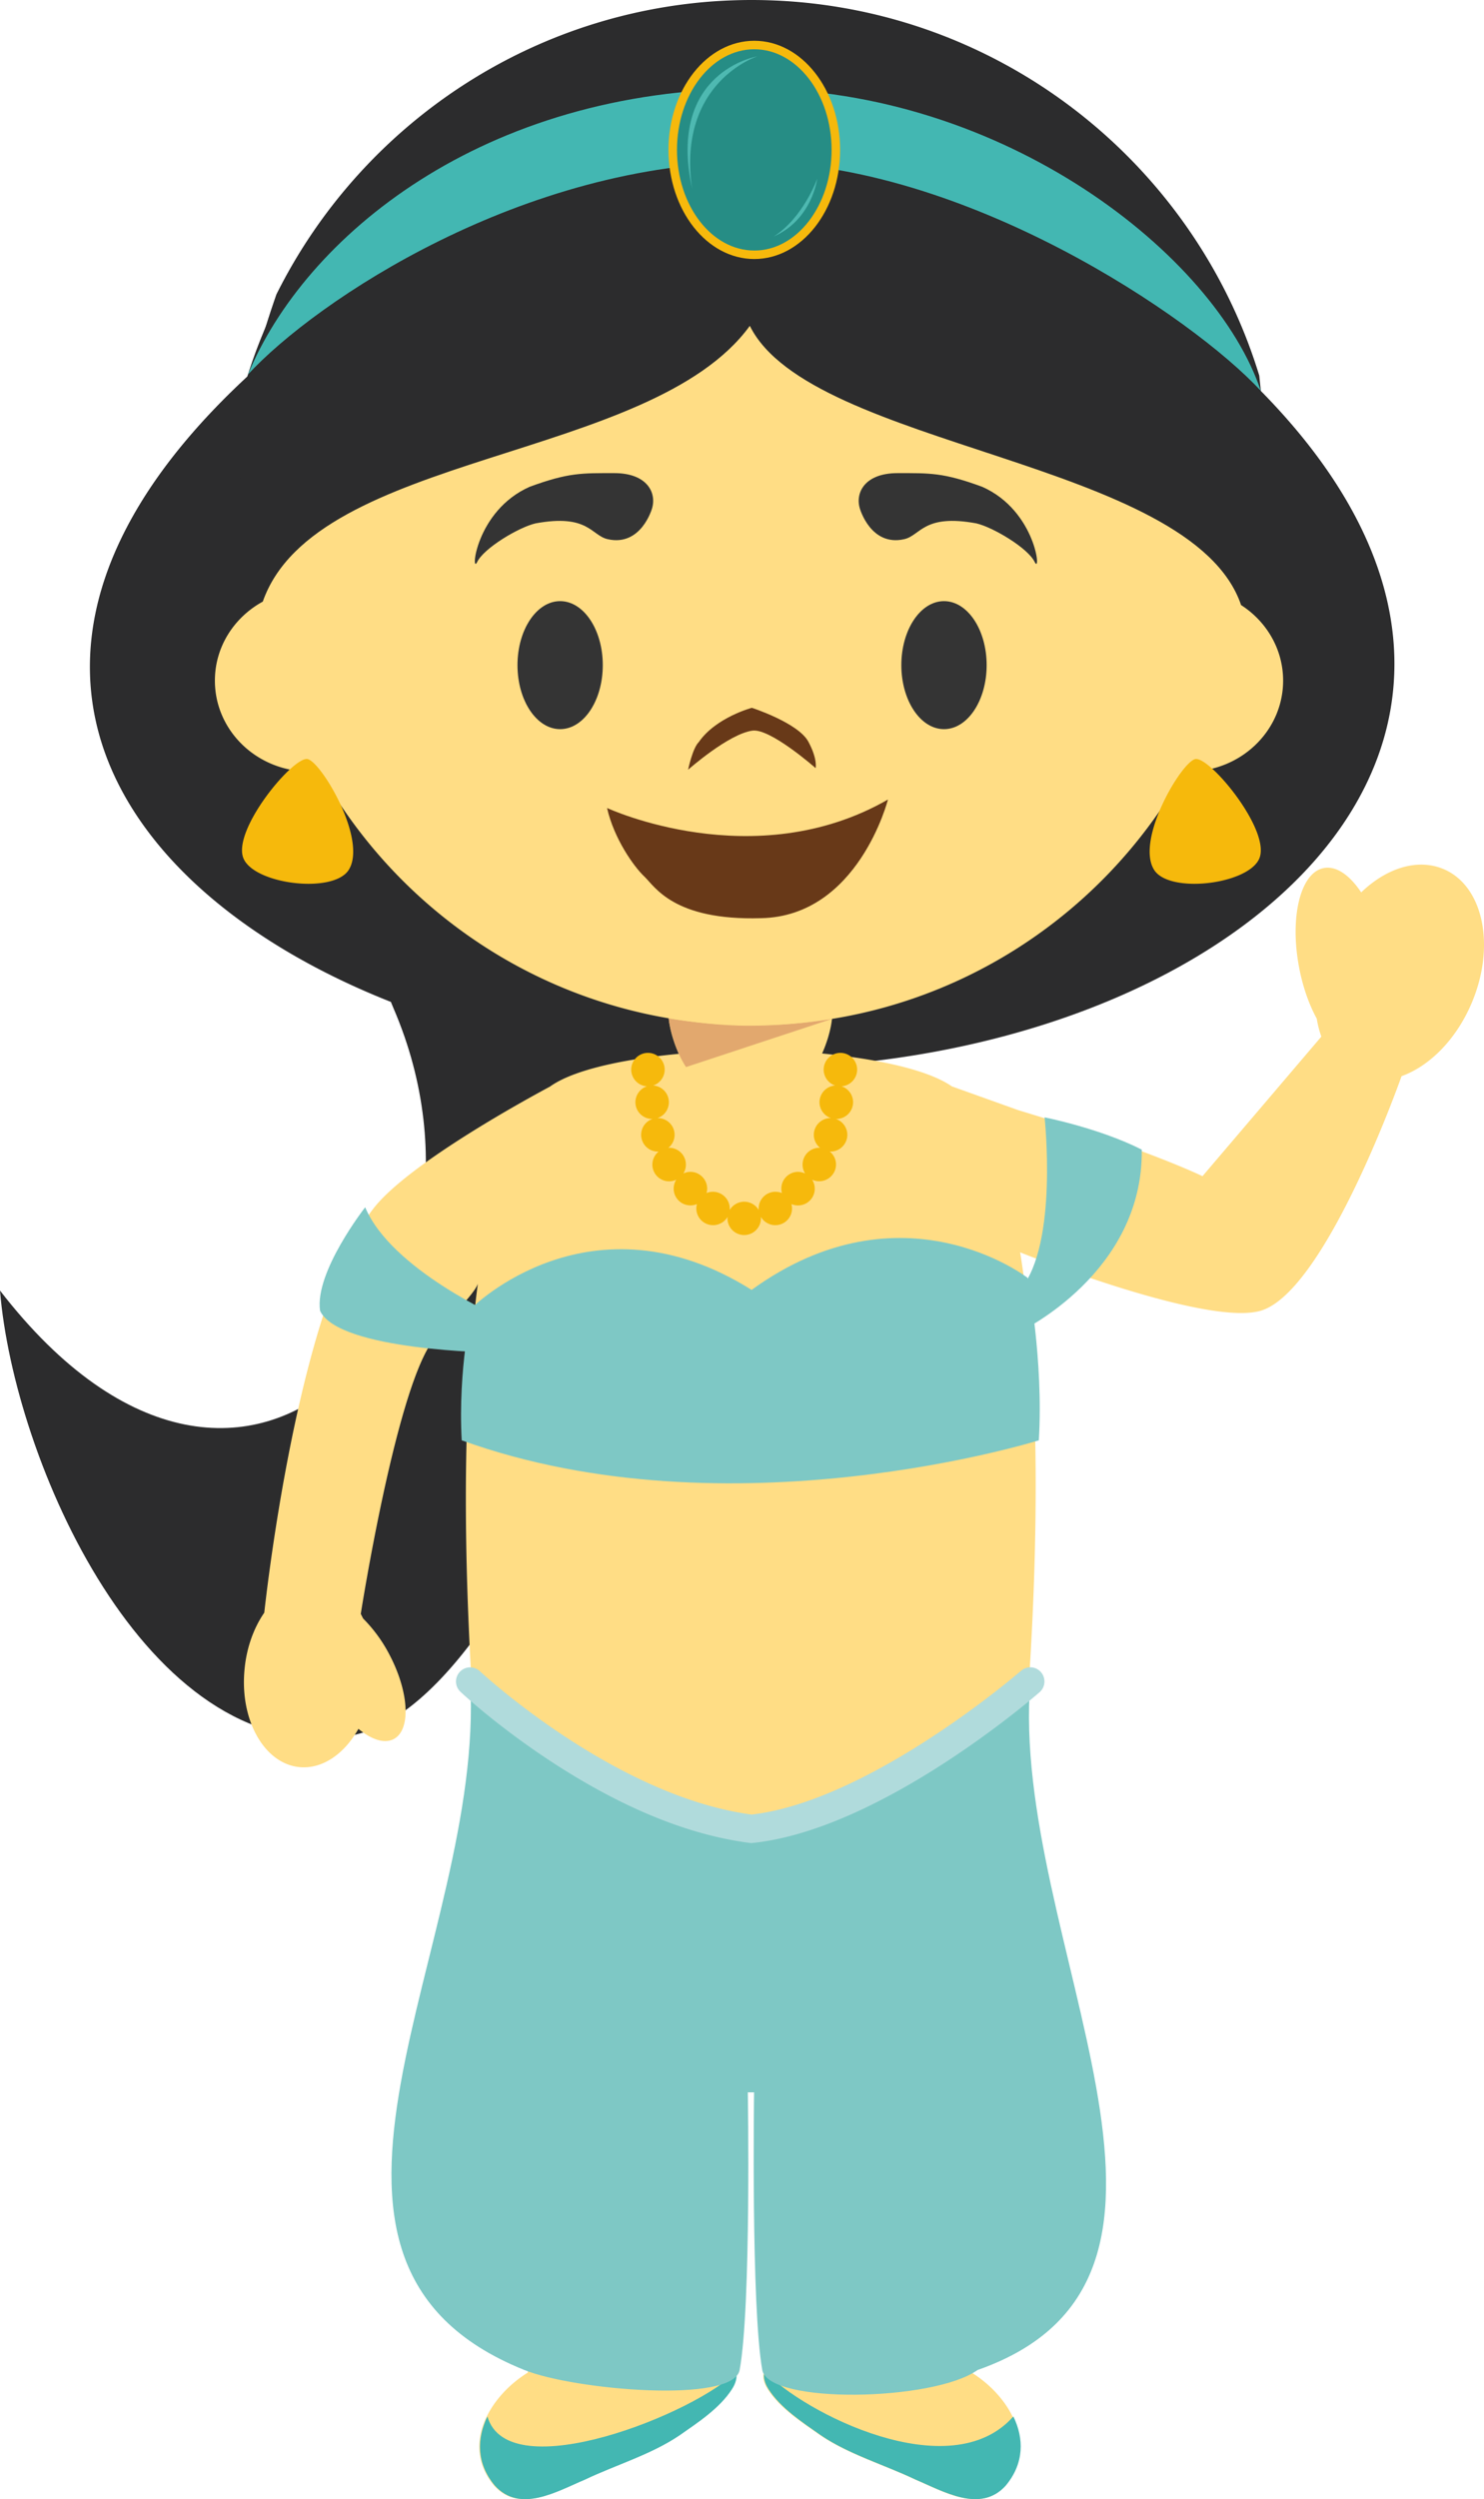 <svg xmlns="http://www.w3.org/2000/svg" width="69.588" height="117.139"><g fill-rule="evenodd" stroke-miterlimit="10" data-paper-data="{&quot;isPaintingLayer&quot;:true}" style="mix-blend-mode:normal"><path fill="#2c2c2d" d="M0 60.49c11.723 15.17 24.38.59 18.467-13.197-4.29-10.013 15.381 2.057 15.381 2.057s-8.275 30.79-17.637 32.04C6.853 82.64.648 68.447 0 60.49"/><path fill="#2c2c2d" d="M59.124 18.324c16.156 16.413-1.516 31.74-23.795 31.74-22.36 0-42.637-15.214-23.47-32.657a46.9 46.9 0 0 1 1.102-3.607C17.037 5.618 25.487 0 35.248 0c11.206 0 20.69 7.416 23.802 17.605.024.243.05.483.074.718"/><path fill="#ffdd85" d="M67.69 40.733c1.866.788 2.457 3.6 1.32 6.28-.728 1.719-1.988 2.963-3.288 3.428 0 0-3.471 9.866-6.502 10.961-2.432.882-11.294-2.666-11.384-2.703 1.682 10.247-.07 25.887-.07 25.887v.002L46.03 99.503l-.471 11.697h-.006c1.821 1.13 3.15 3.425 1.586 5.3-1.18 1.322-2.92.268-4.24-.287-1.459-.693-3.128-1.177-4.448-2.08-.853-.599-1.857-1.242-2.435-2.13-.179-.277-.262-.539-.199-.803h-.005V99.494l-.51-7.616h-.294l-.526 7.616V111.2h.009c.063.263-.022.528-.199.803-.578.888-1.582 1.527-2.435 2.125-1.32.903-2.986 1.394-4.446 2.09-1.322.554-3.064 1.602-4.242.282-1.561-1.875-.24-4.17 1.589-5.3h-.007l-.467-11.697-1.721-14.917s-1.504-14.202-.157-24.412c-.203.543-1.292 1.503-2.149 2.723-1.726 2.437-3.34 12.75-3.34 12.75.039.07.075.142.11.214.49.493.903 1.057 1.224 1.673.934 1.763 1.03 3.546.214 3.976-.438.231-1.043.03-1.658-.478-.661 1.18-1.697 1.905-2.784 1.793-1.66-.179-2.804-2.256-2.55-4.64.102-1.004.442-1.905.92-2.599-.002.02 1.504-14.326 5.13-18.957 1.704-2.176 7.579-5.33 8.267-5.7 1.3-.935 4.226-1.365 6.042-1.535-.302-.67-.49-1.41-.49-1.94h7.689c0 .53-.183 1.259-.48 1.924 1.787.175 4.743.607 6.087 1.543 0 0 2.333.833 3.107 1.112 6.088 1.837 8.642 3.096 8.642 3.096l5.573-6.541a4.781 4.781 0 0 1-.214-.842c-.356-.65-.648-1.466-.823-2.374-.46-2.374.053-4.472 1.15-4.685.589-.115 1.222.335 1.756 1.14 1.181-1.137 2.64-1.61 3.86-1.093" data-paper-data="{&quot;origPos&quot;:null}"/><path fill="#e2a86e" d="M32.169 50.014c-.437-.659-.742-1.626-.81-2.284 1.218.196 2.472.346 3.742.346 1.335 0 2.642-.111 3.917-.331L39 47.76l-6.831 2.254"/><path fill="#43b7b2" d="M34.517 111.174c.063.264-.018.543-.199.818-.573.886-1.577 1.545-2.433 2.143-1.32.903-2.986 1.39-4.448 2.086-1.322.556-3.057 1.597-4.237.277-.867-1.036-.843-2.204-.343-3.236.973 3.408 9.884-.201 11.677-2.116v.028h-.018m12.651 5.324c-1.182 1.32-2.922.276-4.242-.28-1.457-.696-3.129-1.182-4.451-2.086-.855-.602-1.856-1.254-2.43-2.14-.177-.275-.264-.554-.199-.818h.018v-.026c1.791 1.922 8.695 5.465 11.655 2.114.504 1.027.513 2.197-.352 3.235"/><path fill="#7ec8c5" d="M24.59 111.085c-12.788-5.136-1.818-19.995-2.544-32.272 2.103 2.366 6.718 5.826 13.202 6.906 6.277-.936 10.095-3.749 13.067-6.906-.988 12.044 10.043 27.89-2.476 32.272-2.054 1.47-9.806 1.616-10.094 0-.53-2.979-.384-13.015-.384-13.015h-.294s.166 10.041-.384 13.015c-.295 1.59-7.754.94-10.093 0"/><path fill="#b0dbdc" d="m35.241 86.386-.078-.006c-2.902-.369-6.07-1.673-9.417-3.88-2.47-1.629-4.087-3.139-4.154-3.204a.66.66 0 0 1-.029-.936.662.662 0 0 1 .936-.03c.075.067 6.33 5.87 12.753 6.721 5.581-.65 12.554-6.676 12.626-6.737a.66.66 0 0 1 .936.063c.24.277.21.696-.065.938-.297.26-7.423 6.422-13.431 7.065l-.077.007z"/><path fill="#7ec8c5" d="M21.65 67.509c-.181-3.382.486-6.216.486-6.216s5.566-5.566 13.109-.834c7.075-5.123 12.942-.565 12.942-.565s.753 3.832.526 7.615c0 0-14.493 4.536-27.063 0"/><path fill="#7ec8c5" d="M17.124 56.586c1.23 2.932 6.34 5.169 6.34 5.169l-.235 1.645s-7.36-.083-8.221-1.964c-.264-1.813 2.116-4.85 2.116-4.85m30.739 3.833c1.768-2.127 1.12-8.047 1.12-8.047s2.578.509 4.557 1.512c.072 5.782-5.677 8.51-5.677 8.51s-.035-1.482 0-1.975"/><path fill="#ffdd85" d="M58.195 28.359c1.187.761 1.973 2.063 1.973 3.543 0 2.352-1.984 4.259-4.43 4.259-.067 0-.137-.002-.207-.007-3.96 7.102-11.55 11.904-20.26 11.904-8.716 0-16.312-4.811-20.276-11.925a5.163 5.163 0 0 1-.488.028c-2.449 0-4.43-1.907-4.43-4.259 0-1.588.904-2.969 2.244-3.703a23.131 23.131 0 0 1-.24-3.327c0-12.808 10.382-23.188 23.19-23.188 12.805 0 23.185 10.381 23.185 23.188 0 1.183-.089 2.35-.26 3.487" data-paper-data="{&quot;origPos&quot;:null}"/><path fill="#343434" d="M30.577 23.826s-.503 1.803-2.082 1.446c-.772-.174-.908-1.201-3.386-.74-.779.18-2.417 1.156-2.732 1.808-.316.652-.088-2.392 2.457-3.522 1.835-.675 2.457-.642 3.977-.642s1.987.907 1.766 1.65m9.741 0s.503 1.803 2.082 1.446c.772-.174.908-1.201 3.386-.74.779.18 2.417 1.156 2.732 1.808.316.652.087-2.392-2.457-3.522-1.835-.675-2.457-.642-3.977-.642s-1.987.907-1.766 1.65m-12.052 7.35c0 1.657-.895 3-2 3s-2-1.343-2-3 .895-3 2-3 2 1.343 2 3m18 0c0 1.657-.895 3-2 3s-2-1.343-2-3 .895-3 2-3 2 1.343 2 3l15.83 1.128"/><path fill="#683918" d="M35.286 34.245c-1.125.153-3.02 1.834-3.02 1.834s.207-1.009.503-1.299c.8-1.156 2.487-1.604 2.487-1.604s2.173.703 2.65 1.588c.443.824.34 1.238.34 1.238s-2.121-1.871-2.96-1.756zM28.466 37.872s6.897 3.208 13.172-.397c0 0-1.39 5.47-5.95 5.561-4.115.122-4.984-1.492-5.477-1.956-.492-.463-1.42-1.772-1.745-3.208"/><path fill="#2c2c2d" d="M11.262 22.079c.016-1.206.105-2.677.275-4.239C14.633 7.688 24.077.303 35.246.303c9.716 0 18.13 5.598 22.19 13.745 1.123 3.203 1.812 6.354 1.869 7.774.198 4.935.486 6.094-1.108 6.537-2.322-6.832-20.18-7.314-23.036-13.087-4.654 6.393-20.36 5.867-22.837 12.923-.932-.473-1.091-3.912-1.06-6.116"/><path fill="#f6b90c" d="M39.46 50.916a.784.784 0 0 1-.247 1.53h-.015a.79.79 0 0 1 .535.744.788.788 0 0 1-.799.785l-.026-.002a.782.782 0 0 1 .295.61.79.79 0 0 1-1.121.71.784.784 0 0 1-.97 1.143.781.781 0 0 1-.755.988.782.782 0 0 1-.678-.39.785.785 0 1 1-1.567.074c0-.024.005-.052.007-.074a.787.787 0 0 1-.683.39.782.782 0 0 1-.755-.988.785.785 0 0 1-.969-1.143.783.783 0 0 1-.824-1.32l-.042.003a.786.786 0 0 1-.249-1.53h-.015a.786.786 0 0 1-.787-.786.793.793 0 0 1 .543-.744.784.784 0 1 1 .288-.037.785.785 0 0 1 .203 1.528h.018a.783.783 0 0 1 .49 1.396c.013 0 .042-.005.042-.005a.783.783 0 0 1 .783.786.772.772 0 0 1-.12.421.75.75 0 0 1 .331-.079c.434 0 .787.352.788.786a.806.806 0 0 1-.03.207.79.79 0 0 1 1.086.796.79.79 0 0 1 1.362 0 .784.784 0 0 1 .778-.855c.106 0 .212.02.31.059a.785.785 0 0 1 .755-.993.79.79 0 0 1 .334.079.787.787 0 0 1 .674-1.207c.01.003.02.004.029.005a.788.788 0 0 1-.297-.613.786.786 0 0 1 .787-.784h.016a.79.79 0 0 1-.537-.746.79.79 0 0 1 .737-.781.784.784 0 1 1 .295.037M14.399 35.575c.624.053 2.847 3.777 1.955 5.195-.703 1.122-4.324.696-4.914-.486-.637-1.27 2.241-4.77 2.959-4.708m41.674-.001c-.625.053-2.847 3.777-1.955 5.195.703 1.122 4.326.696 4.913-.486.633-1.27-2.238-4.77-2.958-4.708"/><path fill="#43b7b2" d="M35.288 4.158c11.834 0 21.706 7.818 23.836 14.165-3.189-3.46-13.926-10.72-23.836-10.72-10.759 0-20.47 6.49-23.66 9.95 2.643-6.424 10.98-13.395 23.66-13.395"/><path fill="#f6b90c" d="M39.394 7.026c0 2.825-1.802 5.115-4.023 5.115-2.226 0-4.024-2.29-4.024-5.116 0-2.825 1.798-5.114 4.024-5.114 2.22 0 4.023 2.289 4.023 5.114"/><path fill="#268d85" d="M35.371 11.743c-2.003 0-3.626-2.114-3.626-4.719 0-2.598 1.623-4.715 3.626-4.715 1.996 0 3.624 2.117 3.624 4.715 0 2.605-1.628 4.72-3.624 4.72"/><path fill="#4eb9b1" d="M32.45 8.826c-1.18-5.482 3.061-6.183 3.061-6.183s-3.766 1.198-3.06 6.184m3.832 2.259c1.396-.895 2.04-2.713 2.04-2.713s-.238 1.922-2.04 2.712"/></g></svg>
